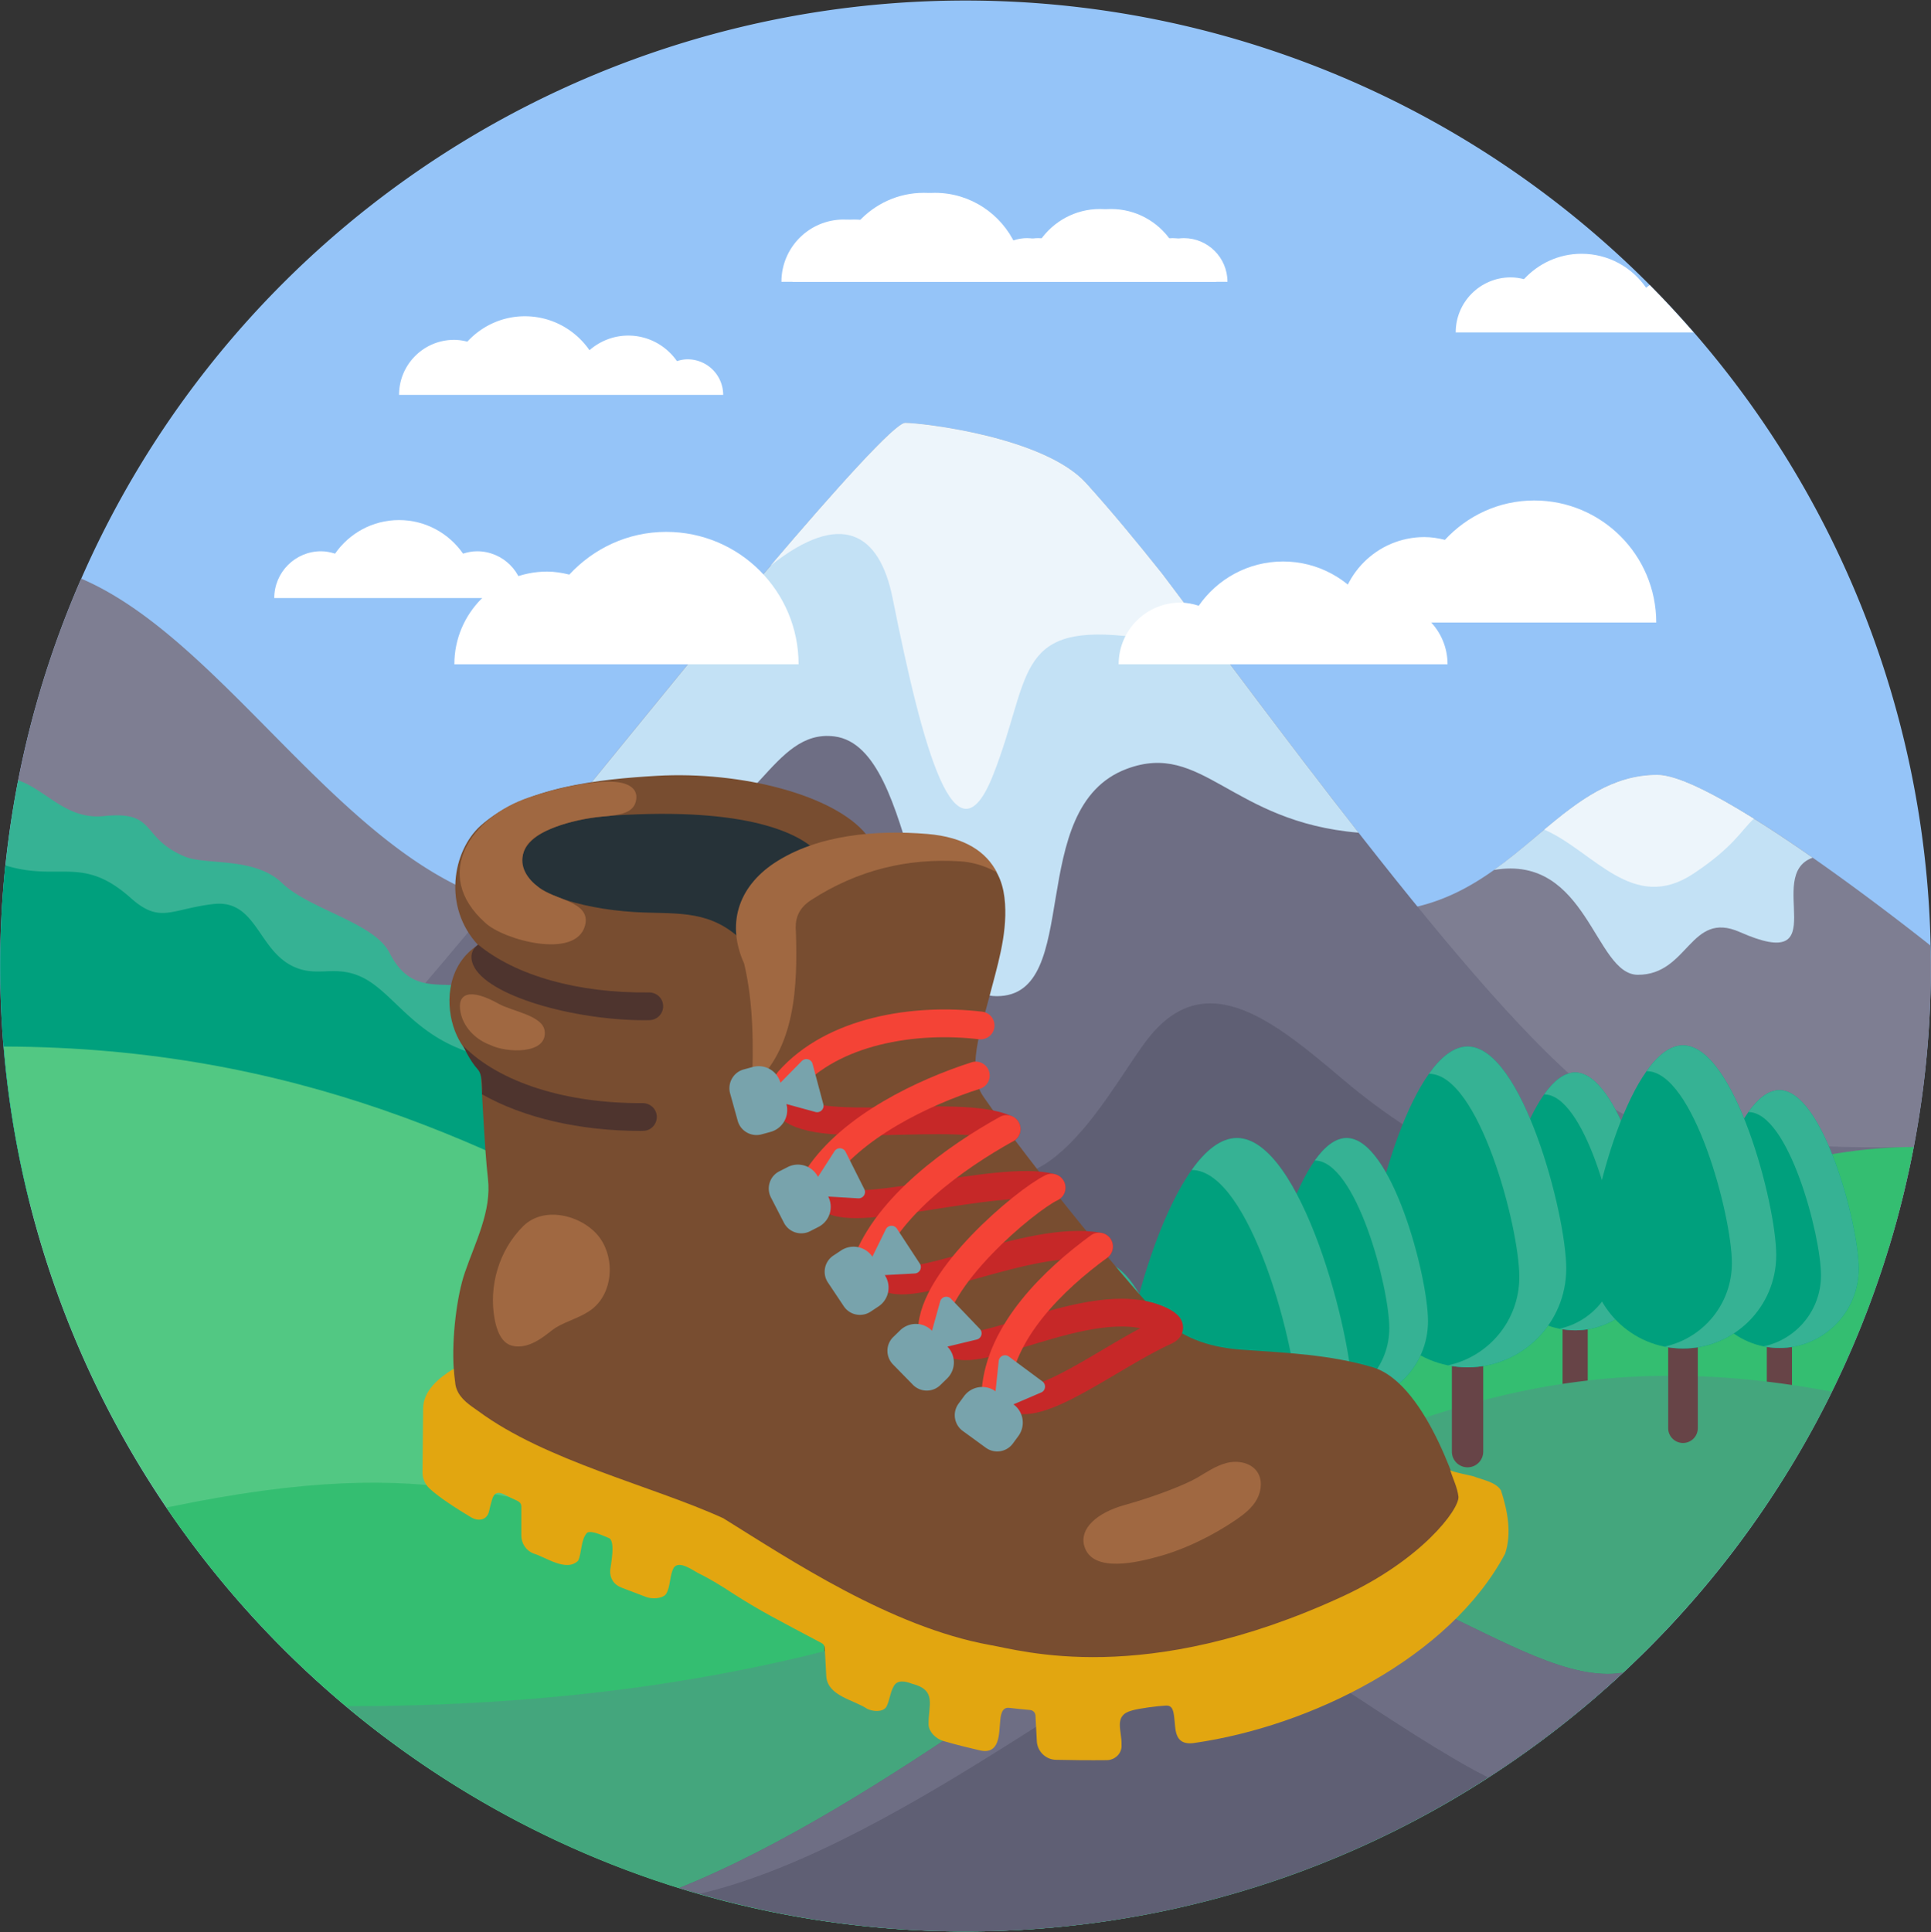 <svg version="1.1" viewBox="0 0 128.02 128.07" xml:space="preserve" xmlns="http://www.w3.org/2000/svg"><rect x="0" y="0" width="128.02" height="128.07" fill="#333333" stroke="none"/><g transform="matrix(.125 0 0 .125 .01 .035)"><path d="m512 512m-512 0a512 512 0 1 0 1024 0 512 512 0 1 0-1024 0z" fill="#95c4f8"/><path d="m43.004 306.58a508.01 508.01 0 0 0-34.082 110.52 1468.9 1468.9 0 0 0-0.922 50.904c0 46.844 6.842 92.168 19.41 135.28 93.25 4.716 240.86 4.724 240.86 4.724l81.066-124-53.332-1.336c-99.966 0-168.29-139.89-253-176.08zm835.93 104.08c-54.934 0-77.6 72.534-150.93 72.534l24 168.8s188 15.76 204 19.88c9.06 2.334 29.652-4.348 45.822-10.584 14.38-47.242 22.178-97.352 22.178-149.3 0-3.652-0.2-7.252-0.276-10.886-2.97-2.37-113.48-90.448-144.79-90.448z" fill="#7e7e92"/><path d="m677.33 920 272.15-141.9c31.346-51.426 53.77-108.85 65.394-170.1 0 0-107.88 3-150.88-16-52.872-23.362-172.71-188.69-247.66-287.94-13.936-17.528-27.46-33.802-40.34-48.064-22.226-24.612-87.134-32-96-32-7.682 0-69.876 73.168-115.27 128.01-68.436 83.568-149.01 184.27-188.73 223.99l-66.55 136z" fill="#6e6e84"/><path d="m961.33 638.64c-78.666 0-156.76 11.758-249.33-66.642-36-30.488-71.596-59.804-102-23-19 23-54.196 99-98 67s-62.254-130.9-104-132c-34-0.896-62 48.684-87.044 21.334-16.488-18.006-167.96 87.666-167.96 87.666s155 137.62 177 136.31 151.8 18.512 151.8 18.512 46.046 54.234 69.694 45.51 81.432 9.47 114.56-5.212c33.126-14.68 191.12-80.122 194.53-88.122s100.75-61.358 100.75-61.358z" fill="#5f5f74"/><path d="m351.5 608c-25.408-11.602-19.882-41.8-48-51.002-27.5-9-31-15.5-46.5-29s-36.56 4.632-50.5-23c-8.072-16.002-42.5-23-57-37s-40.384-9.368-51.5-14c-24-10-14.5-24.5-43-21.5-19.936 2.098-30.53-13.892-45.442-18.964a512.32 512.32 0 0 0-8.684 69.388l125.13 68.076s122 39.5 131 43 146.57 62.932 142.5 57.48c-7.254-9.73-27.754-34.23-48.004-43.478z" fill="#36b294"/><path d="m461.38 718.57c-7.464-3.722-24.844-13.104-40.048-33.238s-15.334-33.334-33.334-42.334c-20.238-10.12-20-11-44-23s-24-20-38.5-37c-15.908-18.65-40.598-17.626-64.598-28.292s-34.158-29.622-48.902-36.708-24 0.666-37.334-6.132c-18.07-9.214-19.128-35.37-41.678-32.704s-28.164 10.628-43.656-3.164c-25.834-23-37.834-8.5-66.564-17.34a518.15 518.15 0 0 0-2.768 53.34c0 43.218 5.414 85.164 15.496 125.25 22.786 4.446 47.75 9.182 72.618 14.748 77.446 17.334 281.22 81.334 353.22 93.334s27.514-23.04 20.048-26.762z" fill="#00a07d"/><path d="m1.91 554.71c12.316 148.99 88.322 279.87 200.85 365.29h184.82l252.43-152c-209.93 0-326.96-212.41-638.09-213.29z" fill="#52c883"/><path d="m512 1024c249.94 0 457.93-179.14 502.88-416-189.32 0.056-420.9 236.96-630.88 208-116-16-146-48.066-295.89-16.792 92.092 135.65 247.57 224.79 423.89 224.79z" fill="#34be71"/><path d="m442.04 891.56a4.834 4.834 0 0 1-4.838-4.834v-52.07a4.834 4.834 0 0 1 4.838-4.834 4.834 4.834 0 0 1 4.838 4.834v52.07a4.834 4.834 0 0 1-4.838 4.834z" fill="#674447"/><path d="m472.51 830.22c0 16.828-13.642 30.47-30.47 30.47s-30.47-13.642-30.47-30.47 13.642-68.558 30.47-68.558 30.47 51.73 30.47 68.558z" fill="#00a07d"/><path d="m442.04 761.66c-4.224 0-8.246 3.266-11.904 8.414 15.402 0 27.888 47.346 27.888 62.748 0 13.398-9.456 24.568-22.052 27.254a30.62 30.62 0 0 0 6.066 0.612c16.828 0 30.47-13.642 30.47-30.47 4e-3 -16.828-13.638-68.558-30.468-68.558z" fill="#36b294"/><path d="m835.34 747.82a6.676 6.676 0 0 1-6.68-6.674v-71.89a6.676 6.676 0 0 1 6.68-6.674 6.676 6.676 0 0 1 6.68 6.674v71.89a6.676 6.676 0 0 1-6.68 6.674z" fill="#674447"/><path d="m877.41 663.14c0 23.234-18.834 42.068-42.07 42.068s-42.068-18.834-42.068-42.068 18.834-94.656 42.068-94.656 42.07 71.422 42.07 94.656z" fill="#00a07d"/><path d="m835.34 568.48c-5.832 0-11.386 4.508-16.436 11.618h2e-3c21.266 0 38.504 65.368 38.504 86.634 0 18.498-13.054 33.92-30.446 37.628 2.708 0.548 5.506 0.844 8.376 0.844 23.234 0 42.07-18.834 42.07-42.068s-18.836-94.656-42.07-94.656z" fill="#36b294"/><path d="m943.67 757.19a6.676 6.676 0 0 1-6.68-6.674v-71.89c0-3.686 2.988-6.674 6.68-6.674s6.68 2.988 6.68 6.674v71.89a6.678 6.678 0 0 1-6.68 6.674z" fill="#674447"/><path d="m985.74 672.5c0 23.234-18.834 42.068-42.07 42.068s-42.068-18.834-42.068-42.068 18.834-94.656 42.068-94.656 42.07 71.422 42.07 94.656z" fill="#00a07d"/><path d="m943.67 577.85c-5.832 0-11.386 4.508-16.436 11.618h2e-3c21.266 0 38.504 65.368 38.504 86.634 0 18.498-13.054 33.92-30.446 37.628 2.708 0.548 5.506 0.844 8.376 0.844 23.234 0 42.07-18.834 42.07-42.068 0-23.236-18.836-94.656-42.07-94.656z" fill="#36b294"/><path d="m584.43 848.53a6.676 6.676 0 0 1-6.68-6.674v-71.89c0-3.686 2.988-6.674 6.68-6.674s6.68 2.988 6.68 6.674v71.89a6.676 6.676 0 0 1-6.68 6.674z" fill="#674447"/><path d="m626.49 763.84c0 23.234-18.834 42.07-42.068 42.07s-42.07-18.834-42.07-42.07 18.834-94.656 42.07-94.656 42.068 71.422 42.068 94.656z" fill="#00a07d"/><path d="m584.42 669.18c-5.832 0-11.386 4.508-16.436 11.618h2e-3c21.266 0 38.504 65.368 38.504 86.634 0 18.498-13.054 33.92-30.446 37.628 2.708 0.546 5.506 0.844 8.376 0.844 23.234 0 42.07-18.834 42.07-42.068s-18.836-94.656-42.07-94.656z" fill="#36b294"/><path d="m496.43 880.23a6.216 6.216 0 0 1-6.22-6.214v-66.938c0-3.432 2.782-6.214 6.22-6.214s6.22 2.782 6.22 6.214v66.938a6.216 6.216 0 0 1-6.22 6.214z" fill="#674447"/><path d="m535.6 801.37c0 21.634-17.538 39.172-39.172 39.172s-39.172-17.538-39.172-39.172 17.538-88.136 39.172-88.136 39.172 66.502 39.172 88.136z" fill="#00a07d"/><path d="m496.43 713.23c-5.43 0-10.602 4.198-15.304 10.818h2e-3c19.8 0 35.852 60.866 35.852 80.666 0 17.224-12.156 31.584-28.348 35.036 2.522 0.51 5.128 0.786 7.8 0.786 21.634 0 39.172-17.538 39.172-39.172-2e-3 -21.632-17.54-88.134-39.174-88.134z" fill="#36b294"/><path d="m971.46 737.76c-283.46-53.756-343.48 166.73-787.84 166.79 88.906 74.464 203.33 119.46 328.38 119.46 201.71 0 376.04-116.71 459.46-286.24z" fill="#44a67d"/><path d="m710.08 329.85c0-25.022 20.284-45.306 45.306-45.306 3.776 0 7.388 0.598 10.894 1.468 11.822-12.766 28.584-20.884 47.356-20.884 35.746 0 64.722 28.978 64.722 64.722z" fill="#fff"/><path d="m616.34 304.06c-13.936-17.528-27.46-33.802-40.34-48.064-22.226-24.612-87.134-32-96-32-7.682 0-69.876 73.168-115.27 128.01-17.402 21.25-35.588 43.606-53.688 65.79 7.826 10.92 22.968 26.3 45.388 24.114 44.122-4.304 52.73-55.958 86.09-51.656 45.444 5.864 38.546 137.75 86.092 137.75 46.274 0 14.184-100.02 68.872-120.53 40.284-15.106 55.136 28.204 123.02 33.83-37.13-47.468-74.226-97.598-104.16-137.24z" fill="#c3e1f5"/><path d="m635.5 329.53c-6.622-8.82-13.07-17.404-19.158-25.466-13.936-17.528-27.46-33.802-40.34-48.064-22.226-24.612-87.134-32-96-32-5.354 0-37.19 35.55-71.36 75.654 37.36-29.654 57.744-17.452 64.692 17.236 16.046 80.11 33.334 144.44 53.334 93.776s11.21-79.682 69.876-73.666c23.156 2.374 27.926-4.406 38.956-7.47z" fill="#edf5fb"/><g fill="#fff"><path d="m240.9 352c0-27.148 22.008-49.154 49.154-49.154 4.098 0 8.014 0.648 11.82 1.592 12.826-13.852 31.012-22.658 51.378-22.658 38.782 0 70.22 31.438 70.22 70.22zm494.06-32.708c-3.432 0-6.676 0.676-9.784 1.656-9.846-14.154-26.182-23.462-44.73-23.462s-34.884 9.306-44.73 23.462c-3.108-0.98-6.352-1.656-9.784-1.656-18.064 0-32.708 14.644-32.708 32.708h174.45c-2e-3 -18.064-14.646-32.708-32.71-32.708z"/><path d="m252.93 292.07c-2.604 0-5.066 0.512-7.424 1.256-7.472-10.74-19.866-17.802-33.942-17.802s-26.47 7.062-33.942 17.802c-2.358-0.744-4.82-1.256-7.424-1.256-13.708 0-24.82 11.112-24.82 24.82h132.37c2e-3 -13.708-11.11-24.82-24.816-24.82z"/><path d="m621.88 126c-2.43 0-4.726 0.478-6.926 1.172-6.97-10.02-18.536-16.61-31.668-16.61s-24.698 6.588-31.668 16.61c-2.202-0.694-4.498-1.172-6.926-1.172-4.44 0-8.548 1.312-12.074 3.48-7.472-16.198-23.75-27.502-42.76-27.502-13.684 0-25.904 5.918-34.52 15.224-2.556-0.634-5.188-1.07-7.942-1.07-18.24 0-33.026 14.788-33.026 33.026h230.67c2e-3 -12.79-10.366-23.158-23.156-23.158z"/><path d="m627.78 126c-2.43 0-4.726 0.478-6.926 1.172-6.97-10.02-18.536-16.61-31.668-16.61s-24.698 6.588-31.668 16.61c-2.202-0.694-4.498-1.172-6.926-1.172-4.44 0-8.548 1.312-12.074 3.48-7.472-16.198-23.75-27.502-42.76-27.502-13.684 0-25.904 5.918-34.52 15.224-2.556-0.634-5.188-1.07-7.942-1.07-18.24 0-33.026 14.788-33.026 33.026h230.67c2e-3 -12.79-10.366-23.158-23.156-23.158z"/><path d="m364.6 190.27c-1.98 0-3.852 0.39-5.646 0.956-5.682-8.168-15.108-13.54-25.812-13.54-7.894 0-15.064 2.952-20.58 7.76-7.528-10.864-20.05-18.006-34.268-18.006-12.096 0-22.898 5.23-30.514 13.458-2.26-0.562-4.586-0.946-7.02-0.946-16.124 0-29.194 13.07-29.194 29.194h171.91a18.876 18.876 0 0 0-18.876-18.876z"/><path d="m898.14 176c-7.492-8.602-15.178-17.028-23.22-25.11-0.638 0.478-1.33 0.888-1.93 1.412-7.528-10.864-20.05-18.006-34.268-18.006-12.096 0-22.898 5.23-30.514 13.458-2.26-0.562-4.586-0.946-7.02-0.946-16.122-2e-3 -29.192 13.068-29.192 29.192z"/></g><path d="m961.33 454.57c-31.752-22.166-66.844-43.906-82.396-43.906-34.78 0-56.654 29.046-86.614 50.38l0.022 0.014c49.658-8.394 53.284 55.61 76.284 55.61 26.914 0 27.648-34.326 54.04-22.67 51.334 22.67 12.668-30.332 38.664-39.428z" fill="#c3e1f5"/><path d="m930.13 433.9c-21.262-13.25-40.698-23.232-51.194-23.232-23.774 0-41.534 13.616-59.952 29.018 26.202 11.424 46.988 44.714 79.164 23.314 21.324-14.182 25.194-22.828 31.982-29.1z" fill="#edf5fb"/><path d="m778.28 777.86a8.308 8.308 0 0 1-8.312-8.304v-89.45c0-4.586 3.718-8.304 8.312-8.304s8.312 3.718 8.312 8.304v89.45a8.308 8.308 0 0 1-8.312 8.304z" fill="#674447"/><path d="m830.62 672.48c0 28.91-23.436 52.344-52.344 52.344s-52.344-23.436-52.344-52.344 23.436-117.78 52.344-117.78 52.344 88.866 52.344 117.78z" fill="#00a07d"/><path d="m778.28 554.71c-7.258 0-14.168 5.61-20.45 14.456h2e-3c26.46 0 47.908 81.336 47.908 107.8 0 23.016-16.244 42.206-37.882 46.82 3.37 0.68 6.852 1.05 10.422 1.05 28.91 0 52.346-23.436 52.346-52.344-2e-3 -28.912-23.438-117.78-52.346-117.78z" fill="#36b294"/><path d="m892.55 764.95a7.848 7.848 0 0 1-7.852-7.846v-84.514c0-4.334 3.514-7.846 7.852-7.846s7.852 3.514 7.852 7.846v84.514a7.846 7.846 0 0 1-7.852 7.846z" fill="#674447"/><path d="m942 665.39c0 27.314-22.142 49.456-49.456 49.456s-49.456-22.142-49.456-49.456 22.142-111.28 49.456-111.28c27.312 0 49.456 83.964 49.456 111.28z" fill="#00a07d"/><path d="m892.54 554.11c-6.856 0-13.386 5.3-19.322 13.658h2e-3c25 0 45.266 76.848 45.266 101.85 0 21.746-15.346 39.876-35.792 44.236 3.184 0.644 6.474 0.992 9.848 0.992 27.314 0 49.458-22.142 49.458-49.456-2e-3 -27.314-22.146-111.28-49.46-111.28z" fill="#36b294"/><path d="m714.12 787.35a6.854 6.854 0 0 1-6.856-6.852v-73.798c0-3.784 3.068-6.852 6.856-6.852s6.856 3.068 6.856 6.852v73.798a6.854 6.854 0 0 1-6.856 6.852z" fill="#674447"/><path d="m757.31 700.41c0 23.85-19.334 43.186-43.186 43.186-23.85 0-43.186-19.334-43.186-43.186s19.334-97.168 43.186-97.168c23.85 0 43.186 73.318 43.186 97.168z" fill="#00a07d"/><path d="m714.12 603.24c-5.988 0-11.688 4.628-16.872 11.926h2e-3c21.83 0 39.526 67.104 39.526 88.934 0 18.988-13.402 34.82-31.254 38.628 2.78 0.562 5.652 0.866 8.598 0.866 23.85 0 43.186-19.334 43.186-43.186 0-23.85-19.336-97.168-43.186-97.168z" fill="#36b294"/><path d="m655.95 864.92a9.74 9.74 0 0 1-9.746-9.738v-104.89c0-5.378 4.36-9.738 9.746-9.738s9.746 4.36 9.746 9.738v104.89a9.74 9.74 0 0 1-9.746 9.738z" fill="#674447"/><path d="m717.33 741.35c0 33.9-27.482 61.382-61.382 61.382s-61.382-27.482-61.382-61.382 27.482-138.11 61.382-138.11c33.902 0 61.382 104.21 61.382 138.11z" fill="#00a07d"/><path d="m655.95 603.24c-8.51 0-16.612 6.578-23.98 16.95h2e-3c31.028 0 56.18 95.376 56.18 126.4 0 26.99-19.048 49.492-44.422 54.902 3.952 0.798 8.034 1.232 12.222 1.232 33.9 0 61.382-27.482 61.382-61.38-4e-3 -33.9-27.486-138.11-61.384-138.11z" fill="#36b294"/><path d="m512 1024c134.73 0 257.21-52.112 348.59-137.2-55.588 9.198-140.09-84.802-228-50.51-39.172 15.28-163.79 120.99-272.38 164.66 47.98 14.886 98.922 23.048 151.8 23.048z" fill="#5f5f74"/><path d="m632.59 836.29c-39.172 15.28-163.79 120.99-272.38 164.66 3.658 1.134 7.444 1.958 11.136 3.012 109.79-25.964 239.06-141.96 282-143.28 12.256-0.374 91.334 59.31 135.86 81.654 25.424-16.428 49.336-34.998 71.4-55.542-55.59 9.2-140.09-84.8-228-50.508z" fill="#6e6e84"/></g><g transform="matrix(.6 0 0 .6 25.61 42.892)"><path d="m12.78 29.74v-9.19c0.98-1.14 3.82-3.48 10.83-4.16 1.86-0.18 3.66-0.27 5.35-0.27 6.68 0 14.85 0.63 18.15 3.35 1.79 1.48 3.25 2.64 3.8 3.52l-15.42 12.13z" fill="#263238"/><path d="m118.95 94.9s-3.7-13.45-9.94-15.32c-4.67-1.4-9.57-1.61-14.4-1.94-3.25-0.22-6.3-1.09-8.75-3.31-2.62-2.37-14.79-17.24-19.89-24.67-1.93-2.81-0.25-7.49 0.63-10.89 0.88-3.41 2-6.85 1.77-10.42-0.26-3.87-2.2-6.47-8.3-7.26-4.7-0.61-7.03-0.38-7.03-0.38-3.54-4.36-13.82-7.02-23.17-6.48-6.17 0.36-14.64 1.19-19.46 5.52-3.08 2.77-4.19 8.96-0.27 13.17-3.26 2.08-3.64 6.07-2.74 8.97 0.89 2.87 2.91 4.02 3.01 4.86 0.1 0.81 0.44 8.81 0.82 11.96 0.43 3.59-1.39 7.01-2.56 10.43-0.86 2.5-1.45 7.13-1.22 10.62 0.07 1-0.03 1.84 0.19 2.58 0.22 0.73 0.75 1.37 1.14 1.69 7.91 6.45 24.66 10.61 28.2 12.7 3.54 2.08 21.02 14.15 32.26 16.03 11.24 1.87 25.7 1.47 38.6-6.65 12.9-8.15 11.11-11.21 11.11-11.21zm-93.91-76.28c14.97-0.98 20.68 2.04 22.54 3.99 0 0-5.29 1.07-7.07 4.49-0.78 1.49-1.75 3.18-1.69 4.87-3.51-3.06-7.2-2.42-11.52-2.7-5.83-0.38-12.48-2.16-12.31-5.72 0.18-3.94 8.01-4.8 10.05-4.93z" fill="#784d30"/><path d="m34.86 29.25c-1.08 3.29 0.16 6.85 1.4 10.09 1.31 3.43 2.62 6.87 3.92 10.3" fill="none"/><path d="m93.94 96.39c0.89-0.61 1.76-1.31 2.27-2.25s0.62-2.19-0.01-3.06c-0.72-1-2.16-1.24-3.36-0.93s-2.23 1.04-3.3 1.66c-1.39 0.8-4.83 2.12-7.95 2.98-3.09 0.86-4.98 2.6-4.48 4.48 0.85 3.21 6.28 1.73 8.08 1.25 3-0.8 6.17-2.36 8.75-4.13z" fill="#a06841"/><path d="m23.66 65.37c1.63 2.37 1.34 6.02-0.93 7.78-1.2 0.93-2.74 1.27-4.03 2.06-0.77 0.47-2.71 2.51-4.81 1.98-1.19-0.3-1.7-1.74-1.92-2.94-0.67-3.63 0.47-7.59 3.14-10.25 2.43-2.43 6.86-1.09 8.55 1.37z" fill="#a06841"/><path d="m123.63 100.16c0.75-2.26 0.26-4.77-0.46-6.98-0.55-0.93-2.06-1.17-3.02-1.55-0.27-0.09-2.53-0.52-2.59-0.7 0.3 0.98 0.8 1.93 0.91 2.96 0.07 1.43-4.13 6.99-12.78 10.99-21.95 10.14-35.57 5.95-39.03 5.37-10.91-1.99-21.99-9.38-29.43-14-7.86-3.59-19.61-6.32-27.06-11.83-0.93-0.66-1.96-1.3-2.39-2.42 0 0-0.1-0.25-0.14-0.51-0.07-0.51-0.2-1.75-0.2-1.75-1.56 0.96-3.39 2.4-3.37 4.43l-0.07 6.98c-0.01 0.7 0.28 1.37 0.8 1.84 1.12 1.03 3.1 2.28 4.55 3.15 0.86 0.51 1.81 0.32 2.02-0.72 0.08-0.39 0.18-0.78 0.3-1.17 0.41-1.49 1.4-0.52 2.45-0.09 0.36 0.17 0.81 0.32 0.8 0.78v3.22c0 0.88 0.52 1.66 1.34 1.99 1.29 0.35 3.63 2.1 4.94 0.79 0.43-0.96 0.27-2.27 0.98-3.08 0.53-0.32 1.9 0.39 2.41 0.58 0.79 0.3 0.18 3.16 0.15 3.53-0.07 0.89 0.39 1.62 1.25 1.95l2.74 1.04c0.58 0.22 1.75 0.22 2.18-0.33 0.53-0.87 0.36-2.04 0.86-2.92 0.61-0.84 2.11 0.31 2.76 0.64 1.18 0.57 2.54 1.4 3.64 2.13 3.24 2.08 5.03 2.96 9.94 5.57 0.2 0.11 0.33 0.31 0.34 0.53l0.17 3.19c0.2 2.13 3 2.53 4.52 3.54 0.58 0.29 1.69 0.41 2.11-0.21 0.37-0.69 0.4-1.53 0.79-2.23 0.39-0.83 1.34-0.6 2.03-0.34 2.83 0.72 1.8 2.37 1.85 4.55 0.05 0.81 0.83 1.54 1.59 1.77 1.41 0.42 3.16 0.84 4.08 1.05 2.24 0.51 2.1-1.88 2.24-3.2 0.05-0.58 0.14-1.6 0.99-1.5 0.77 0.09 1.54 0.17 2.32 0.24 0.32 0.03 0.57 0.28 0.59 0.6l0.15 2.85c0.06 1.12 0.98 2.02 2.09 2.05 1.55 0.04 3.83 0.06 5.6 0.04 0.91 0.02 1.75-0.74 1.67-1.69 0.06-1.56-0.93-3.25 1.13-3.79 0.76-0.24 2.91-0.51 3.77-0.55 0.75-0.03 0.85 0.54 0.96 1.66 0.08 0.76 0.07 1.65 0.63 2.16 0.4 0.37 1.01 0.39 1.55 0.31 12.84-1.84 28.22-9.4 34.35-20.92z" fill="#e2a610"/><g fill="none" stroke-miterlimit="10" stroke-width="3.067"><g stroke="#c62828"><g stroke-linecap="round"><path d="m44.21 50.49c2.66 3.84 19.02 0.28 24.34 2.77"/><path d="m48.82 60.71c1.9 2.88 18.85-2.59 24.69-0.98"/><path d="m55.07 69.38c2.35 2.72 15.96-4.61 23.69-3.14"/></g><path d="m62.31 76.5c1.73 3.3 15.38-5.46 22.96-2.24 0.87 0.37 1.75 0.9 0.89 1.29-6.12 2.77-14.23 9.37-17.18 7.27"/></g><g stroke="#f44336" stroke-linecap="round"><path d="m67.32 82.23c0.48-6.63 6.51-12.4 11.43-15.99"/><path d="m60.29 75.54c0-5.74 10.26-14.36 13.22-15.81"/><path d="m53.02 68.19c2.35-6.47 9.95-11.85 15.52-14.94"/><path d="m47.71 58.53c3.72-5.59 11.69-9.35 17.43-11.19"/><path d="m44.47 47.9c4.89-5.52 13.88-6.96 21.2-6.09"/></g></g><path d="m39.54 34.97c1.04 4.38 1.04 9.15 0.86 13.58 4.84-4.16 5.05-11.14 4.86-17.08-0.11-1.21 0.11-2.51 1.7-3.53 5.16-3.33 10.69-4.64 16.51-4.26 2.33 0.16 4 1.23 4 1.23-1.15-2.25-3.5-3.91-7.69-4.26-5.59-0.46-12.14 0.05-16.93 3.23-4.01 2.68-5.26 6.78-3.31 11.09z" fill="#a06841"/><g fill="#78a3ac"><path d="m44.21 50.49 3.21 0.88c0.53 0.14 1.01-0.34 0.87-0.86l-1.19-4.46c-0.14-0.53-0.8-0.7-1.19-0.31l-2.36 2.4a2.492 2.492 0 0 0-3.07-1.74l-0.99 0.27c-1.14 0.31-1.81 1.5-1.5 2.64l0.84 3.03c0.31 1.14 1.5 1.81 2.64 1.5l0.99-0.27a2.505 2.505 0 0 0 1.75-3.08z"/><path d="m63.7 86.61 2.54 1.85c0.96 0.7 2.3 0.49 3-0.47l0.61-0.83c0.81-1.11 0.57-2.68-0.55-3.49l3.06-1.31c0.5-0.21 0.58-0.89 0.14-1.22l-3.71-2.75a0.701 0.701 0 0 0-1.12 0.49l-0.35 3.35a2.497 2.497 0 0 0-3.49 0.55l-0.61 0.83c-0.69 0.96-0.48 2.3 0.48 3z"/><path d="m55.98 79.25 2.2 2.25c0.83 0.85 2.19 0.87 3.04 0.04l0.74-0.72c0.99-0.96 1.01-2.54 0.04-3.53l3.24-0.78c0.53-0.13 0.72-0.78 0.34-1.18l-3.19-3.33a0.704 0.704 0 0 0-1.19 0.3l-0.9 3.24a2.487 2.487 0 0 0-3.53-0.04l-0.74 0.72c-0.86 0.82-0.87 2.18-0.05 3.03z"/><path d="m48.8 70.21 1.75 2.62c0.66 0.99 1.99 1.25 2.98 0.59l0.86-0.57c1.15-0.77 1.45-2.32 0.69-3.46l3.32-0.18c0.54-0.03 0.85-0.64 0.55-1.09l-2.53-3.86a0.707 0.707 0 0 0-1.23 0.08l-1.48 3.02a2.498 2.498 0 0 0-3.46-0.69l-0.86 0.57a2.14 2.14 0 0 0-0.59 2.97z"/><path d="m42.5 60.81 1.44 2.8a2.153 2.153 0 0 0 2.89 0.93l0.92-0.47a2.49 2.49 0 0 0 1.08-3.36l3.32 0.2c0.54 0.03 0.92-0.54 0.67-1.02l-2.07-4.12a0.706 0.706 0 0 0-1.23-0.06l-1.82 2.83a2.49 2.49 0 0 0-3.36-1.08l-0.92 0.47c-1.05 0.53-1.46 1.83-0.92 2.88z"/></g><path d="m28.51 41.23c-7.76 0-17.44-2.68-18.91-6.11-0.65-1.53 0.55-2.24 0.55-2.24 4.18 3.44 11.04 5.37 18.87 5.28 0.84-0.01 1.54 0.63 1.57 1.46 0.04 0.87-0.65 1.59-1.52 1.6-0.19 0-0.38 0.01-0.56 0.01z" fill="#4e342e"/><path d="m28.14 53.46c-6.8 0-12.98-1.45-17.57-4.05 0 0 0.19-2.03-0.46-2.74-0.95-1.05-1.61-2.61-1.61-2.61 4 4.05 11.35 6.38 19.83 6.33 0.84 0 1.53 0.64 1.56 1.47 0.03 0.86-0.65 1.59-1.5 1.59-0.09 0.01-0.17 0.01-0.25 0.01z" fill="#4e342e"/><path d="m23.87 18.73c-1.68 0.13-3.58 0.55-5.16 1.14-1.4 0.52-3.06 1.33-3.52 2.74-0.55 1.7 0.45 3.02 1.63 3.92 1.66 1.42 5.86 1.54 5.14 4.24-1.02 3.81-9.09 1.56-11.03-0.31-6.01-5.36-1.5-11.74 4.85-13.85 3.03-1.01 6.41-1.78 9.17-1.73 0.67 0.01 2.87 0.21 2.67 1.91-0.17 1.48-1.57 1.77-3.75 1.94z" fill="#a06841"/><path d="m12.43 39.42c1.52 0.85 4.87 1.28 5.07 3.01 0.31 2.61-4.26 2.42-6.02 1.53-1.34-0.47-2.87-1.72-3.26-3.53-0.47-2.14 0.94-2.84 4.21-1.01z" fill="#a06841"/></g></svg>
